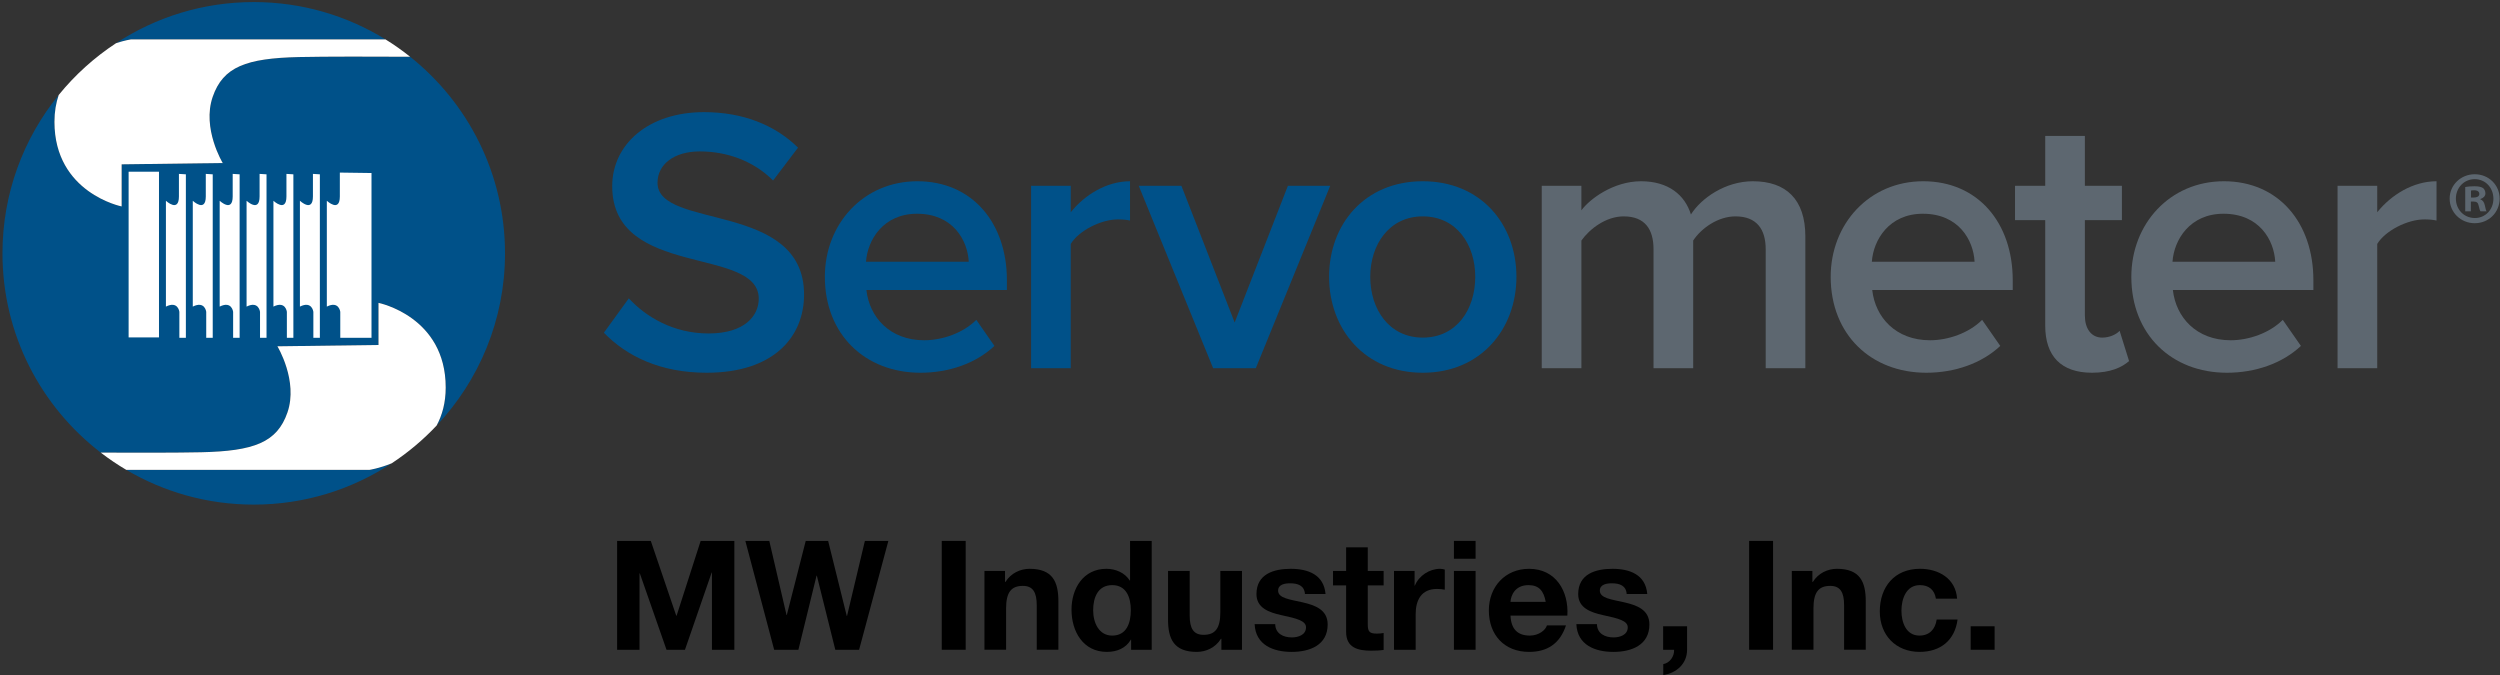 <?xml version="1.0" encoding="utf-8"?>
<!-- Generator: Adobe Illustrator 15.1.0, SVG Export Plug-In  -->
<!DOCTYPE svg PUBLIC "-//W3C//DTD SVG 1.1//EN" "http://www.w3.org/Graphics/SVG/1.1/DTD/svg11.dtd">
<svg version="1.1"
	 xmlns="http://www.w3.org/2000/svg" xmlns:xlink="http://www.w3.org/1999/xlink" xmlns:a="http://ns.adobe.com/AdobeSVGViewerExtensions/3.0/"
	 x="0px" y="0px" width="1011px" height="273px" viewBox="-1 -0.836 1011 273"
	 overflow="visible" enable-background="new -1 -0.836 1011 273" xml:space="preserve">
<rect x="-1" y="-0.836" width="1011" height="273" fill="#333333" stroke="none"/>
<defs>
</defs>
<polygon points="248.559,217.906 262.186,217.906 272.482,248.18 272.606,248.18 282.347,217.906 295.975,217.906 295.975,261.931 
	286.91,261.931 286.91,230.729 286.788,230.729 275.998,261.931 268.536,261.931 257.746,231.037 257.622,231.037 257.622,261.931 
	248.559,261.931 "/>
<polygon points="346.417,261.931 336.798,261.931 329.336,231.962 329.214,231.962 321.876,261.931 312.073,261.931 
	300.419,217.906 310.1,217.906 317.067,247.87 317.189,247.87 324.836,217.906 333.9,217.906 341.423,248.242 341.545,248.242 
	348.758,217.906 358.256,217.906 "/>
<rect x="379.842" y="217.907" width="9.681" height="44.023"/>
<g>
	<defs>
		<rect id="SVGID_1_" x="0" width="1009.854" height="272.164"/>
	</defs>
	<clipPath id="SVGID_2_">
		<use xlink:href="#SVGID_1_"  overflow="visible"/>
	</clipPath>
	<path clip-path="url(#SVGID_2_)" d="M397.109,230.053h8.324v4.438h0.185c2.219-3.577,6.043-5.302,9.741-5.302
		c9.311,0,11.654,5.241,11.654,13.135v19.605h-8.755v-18.005c0-5.238-1.542-7.829-5.611-7.829c-4.748,0-6.783,2.65-6.783,9.125
		v16.709h-8.755V230.053z"/>
	<path clip-path="url(#SVGID_2_)" d="M456.427,257.859h-0.124c-2.035,3.454-5.611,4.932-9.681,4.932
		c-9.617,0-14.304-8.261-14.304-17.077c0-8.573,4.749-16.525,14.12-16.525c3.762,0,7.46,1.605,9.433,4.747h0.124v-16.028h8.755
		v44.022h-8.323V257.859z M448.781,235.788c-5.735,0-7.708,4.931-7.708,10.174c0,4.991,2.281,10.233,7.708,10.233
		c5.795,0,7.522-5.055,7.522-10.298C456.303,240.719,454.454,235.788,448.781,235.788"/>
	<path clip-path="url(#SVGID_2_)" d="M501.255,261.931h-8.324v-4.439h-0.185c-2.219,3.575-6.043,5.3-9.743,5.3
		c-9.309,0-11.652-5.24-11.652-13.132v-19.605h8.755v18.002c0,5.241,1.543,7.832,5.611,7.832c4.748,0,6.783-2.654,6.783-9.125
		v-16.709h8.755V261.931z"/>
	<path clip-path="url(#SVGID_2_)" d="M514.698,251.572c0.062,3.822,3.269,5.363,6.722,5.363c2.527,0,5.733-0.988,5.733-4.07
		c0-2.649-3.638-3.578-9.926-4.931c-5.057-1.112-10.113-2.901-10.113-8.512c0-8.138,7.03-10.234,13.873-10.234
		c6.968,0,13.38,2.342,14.059,10.174h-8.323c-0.248-3.39-2.837-4.314-5.981-4.314c-1.973,0-4.871,0.368-4.871,2.958
		c0,3.146,4.934,3.577,9.927,4.747c5.118,1.172,10.112,3.021,10.112,8.939c0,8.389-7.275,11.099-14.552,11.099
		c-7.399,0-14.613-2.773-14.981-11.219H514.698z"/>
	<path clip-path="url(#SVGID_2_)" d="M552.127,230.053h6.414v5.855h-6.414v15.785c0,2.961,0.74,3.702,3.7,3.702
		c0.925,0,1.787-0.064,2.714-0.248v6.843c-1.48,0.248-3.392,0.308-5.119,0.308c-5.363,0-10.05-1.231-10.05-7.584v-18.806h-5.302
		v-5.855h5.302v-9.557h8.755V230.053z"/>
	<path clip-path="url(#SVGID_2_)" d="M562.736,230.053h8.323v5.919h0.123c1.603-4.01,5.919-6.782,10.173-6.782
		c0.616,0,1.357,0.124,1.911,0.308v8.14c-0.801-0.188-2.095-0.308-3.144-0.308c-6.413,0-8.632,4.623-8.632,10.233v14.367h-8.755
		V230.053z"/>
	<path clip-path="url(#SVGID_2_)" d="M595.724,225.118h-8.757v-7.212h8.757V225.118z M586.968,230.053h8.757v31.877h-8.757V230.053z
		"/>
	<path clip-path="url(#SVGID_2_)" d="M609.844,248.119c0.247,5.547,2.96,8.076,7.831,8.076c3.514,0,6.351-2.157,6.904-4.13h7.708
		c-2.467,7.52-7.708,10.726-14.921,10.726c-10.05,0-16.276-6.904-16.276-16.77c0-9.557,6.597-16.832,16.276-16.832
		c10.852,0,16.093,9.125,15.477,18.93H609.844z M624.088,242.568c-0.803-4.439-2.713-6.78-6.969-6.78
		c-5.549,0-7.151,4.314-7.275,6.78H624.088z"/>
	<path clip-path="url(#SVGID_2_)" d="M644.807,251.572c0.062,3.822,3.268,5.363,6.722,5.363c2.527,0,5.733-0.988,5.733-4.07
		c0-2.649-3.639-3.578-9.926-4.931c-5.057-1.112-10.113-2.901-10.113-8.512c0-8.138,7.03-10.234,13.873-10.234
		c6.968,0,13.381,2.342,14.058,10.174h-8.323c-0.248-3.39-2.837-4.314-5.98-4.314c-1.973,0-4.87,0.368-4.87,2.958
		c0,3.146,4.932,3.577,9.925,4.747c5.119,1.172,10.113,3.021,10.113,8.939c0,8.389-7.276,11.099-14.551,11.099
		c-7.4,0-14.614-2.773-14.983-11.219H644.807z"/>
	<path clip-path="url(#SVGID_2_)" d="M671.569,252.434h9.682v9.497c0,5.671-4.318,9.433-9.621,10.233v-4.438
		c2.589-0.433,4.502-3.082,4.378-5.795h-4.438V252.434z"/>
	<rect x="706.344" y="217.907" clip-path="url(#SVGID_2_)" width="9.682" height="44.023"/>
	<path clip-path="url(#SVGID_2_)" d="M723.609,230.053h8.325v4.438h0.184c2.222-3.577,6.043-5.302,9.741-5.302
		c9.313,0,11.654,5.241,11.654,13.135v19.605h-8.756v-18.005c0-5.238-1.541-7.829-5.611-7.829c-4.747,0-6.78,2.65-6.78,9.125v16.709
		h-8.757V230.053z"/>
	<path clip-path="url(#SVGID_2_)" d="M781.88,241.274c-0.557-3.577-2.837-5.486-6.476-5.486c-5.61,0-7.46,5.671-7.46,10.357
		c0,4.562,1.789,10.05,7.276,10.05c4.068,0,6.411-2.59,6.967-6.476h8.449c-1.113,8.449-6.968,13.071-15.356,13.071
		c-9.618,0-16.093-6.78-16.093-16.337c0-9.93,5.919-17.266,16.28-17.266c7.521,0,14.428,3.946,14.98,12.086H781.88z"/>
	<rect x="795.94" y="252.433" clip-path="url(#SVGID_2_)" width="9.681" height="9.497"/>
	<path clip-path="url(#SVGID_2_)" fill="#005189" d="M80.317,182.06c21.398-0.476,30.725-3.957,34.917-16.068
		c4.432-12.804-4.049-26.783-4.049-26.783l40.878-0.535v-17.027c0,0,27.178,5.447,27.178,34.216c0,6.195-1.437,11.263-3.684,15.408
		c17.143-18.191,27.668-42.686,27.668-69.657c0-32.199-14.995-60.879-38.363-79.496c-14.34-0.076-34.12-0.12-44.919,0.119
		c-21.398,0.475-30.725,3.957-34.917,16.068c-4.432,12.804,4.048,26.782,4.048,26.782L48.196,65.62v17.028
		c0,0-27.177-5.447-27.177-34.215c0-4.098,0.642-7.688,1.716-10.86C8.529,55.052,0,77.332,0,101.612
		c0,32.837,15.587,62.013,39.746,80.586C53.519,182.262,70.572,182.275,80.317,182.06"/>
	<path clip-path="url(#SVGID_2_)" fill="#005189" d="M50.09,189.188c15.108,8.907,32.709,14.038,51.517,14.038
		c20.609,0,39.773-6.151,55.79-16.696c-5.072,2.066-9.026,2.658-9.026,2.658H50.09z"/>
	<path clip-path="url(#SVGID_2_)" fill="#005189" d="M154.918,15.107C139.419,5.535,121.162,0,101.607,0
		C81.046,0,61.923,6.127,45.929,16.63c3.515-1.161,5.96-1.523,5.96-1.523H154.918z"/>
	<path clip-path="url(#SVGID_2_)" fill="#FFFFFF" d="M48.196,82.648V65.62l40.878-0.535c0,0-8.48-13.978-4.048-26.782
		c4.191-12.111,13.519-15.593,34.916-16.068c10.8-0.239,30.579-0.195,44.92-0.119c-3.17-2.524-6.484-4.872-9.944-7.009H51.888
		c0,0-2.445,0.362-5.96,1.523c-8.769,5.757-16.596,12.827-23.193,20.943c-1.074,3.172-1.716,6.762-1.716,10.86
		C21.019,77.201,48.196,82.648,48.196,82.648"/>
	<path clip-path="url(#SVGID_2_)" fill="#FFFFFF" d="M175.557,171.27c2.247-4.146,3.684-9.214,3.684-15.408
		c0-28.769-27.178-34.216-27.178-34.216v17.028l-40.878,0.535c0,0,8.481,13.979,4.049,26.783
		c-4.192,12.111-13.519,15.593-34.917,16.067c-9.745,0.217-26.798,0.202-40.571,0.14c3.294,2.536,6.747,4.869,10.344,6.989h98.281
		c0,0,3.955-0.593,9.026-2.658C164.037,182.16,170.126,177.033,175.557,171.27"/>
	<path clip-path="url(#SVGID_2_)" fill="#005189" d="M243.215,133.709l10.081-13.898c6.873,7.482,18.023,14.204,32.227,14.204
		c14.663,0,20.314-7.179,20.314-14.051c0-21.385-59.261-8.096-59.261-45.516c0-16.954,14.662-29.937,37.114-29.937
		c15.731,0,28.714,5.193,38.031,14.357L311.64,72.157c-8.094-8.095-18.939-11.76-29.631-11.76c-10.384,0-17.106,5.193-17.106,12.678
		c0,19.091,59.261,7.331,59.261,45.208c0,16.954-12.065,31.616-39.405,31.616C265.973,149.898,252.379,143.179,243.215,133.709"/>
	<path clip-path="url(#SVGID_2_)" fill="#005189" d="M332.572,111.104c0-21.383,15.578-38.642,37.419-38.642
		c22.146,0,36.198,16.801,36.198,40.017v3.971h-56.817c1.222,10.996,9.47,20.314,23.368,20.314c7.331,0,15.732-2.902,21.077-8.248
		l7.333,10.539c-7.485,7.025-18.329,10.844-29.937,10.844C348.914,149.899,332.572,134.474,332.572,111.104 M369.838,85.599
		c-13.593,0-20.009,10.538-20.618,19.397h41.543C390.305,96.29,384.348,85.599,369.838,85.599"/>
	<path clip-path="url(#SVGID_2_)" fill="#005189" d="M415.97,148.067V74.295h16.036v10.692c5.652-7.025,14.51-12.524,23.98-12.524
		v15.884c-1.374-0.305-2.901-0.457-4.888-0.457c-6.873,0-15.884,4.582-19.092,9.928v50.25H415.97z"/>
	<polygon clip-path="url(#SVGID_2_)" fill="#005189" points="489.591,148.067 459.5,74.295 476.76,74.295 498.296,129.586 
		519.831,74.295 536.938,74.295 506.849,148.067 	"/>
	<path clip-path="url(#SVGID_2_)" fill="#005189" d="M536.482,111.104c0-21.23,14.357-38.642,37.881-38.642
		c23.521,0,37.877,17.412,37.877,38.642c0,21.077-14.356,38.795-37.877,38.795C550.839,149.899,536.482,132.181,536.482,111.104
		 M595.591,111.104c0-12.983-7.483-24.438-21.229-24.438c-13.596,0-21.231,11.455-21.231,24.438c0,13.136,7.636,24.59,21.231,24.59
		C588.108,135.694,595.591,124.24,595.591,111.104"/>
	<path clip-path="url(#SVGID_2_)" fill="#5D6770" d="M713.047,148.067V99.956c0-7.943-3.513-13.289-12.219-13.289
		c-7.179,0-13.897,4.887-17.106,9.775v51.625h-16.035V99.956c0-7.943-3.362-13.289-12.068-13.289c-7.177,0-13.745,5.04-17.104,9.775
		v51.625h-16.037V74.295h16.037v9.928c3.207-4.429,12.829-11.76,24.132-11.76c10.995,0,17.717,5.499,20.162,13.44
		c4.123-6.567,13.897-13.44,25.046-13.44c13.443,0,21.23,7.331,21.23,22.299v53.306H713.047z"/>
	<path clip-path="url(#SVGID_2_)" fill="#5D6770" d="M739.33,111.104c0-21.383,15.579-38.642,37.419-38.642
		c22.148,0,36.199,16.801,36.199,40.017v3.971h-56.819c1.224,10.996,9.47,20.314,23.371,20.314c7.329,0,15.729-2.902,21.075-8.248
		l7.333,10.539c-7.486,7.025-18.33,10.844-29.938,10.844C755.669,149.899,739.33,134.474,739.33,111.104 M776.595,85.599
		c-13.593,0-20.008,10.538-20.62,19.397h41.546C797.063,96.29,791.106,85.599,776.595,85.599"/>
	<path clip-path="url(#SVGID_2_)" fill="#5D6770" d="M826.087,130.807V88.193h-12.217V74.295h12.217V54.134h16.038v20.161h14.968
		v13.898h-14.968v38.643c0,5.041,2.442,8.858,7.024,8.858c3.056,0,5.804-1.374,7.026-2.749l3.818,12.219
		c-2.901,2.598-7.636,4.735-14.968,4.735C832.503,149.899,826.087,143.18,826.087,130.807"/>
	<path clip-path="url(#SVGID_2_)" fill="#5D6770" d="M860.912,111.104c0-21.383,15.579-38.642,37.419-38.642
		c22.148,0,36.199,16.801,36.199,40.017v3.971H877.71c1.224,10.996,9.47,20.314,23.371,20.314c7.329,0,15.729-2.902,21.075-8.248
		l7.333,10.539c-7.486,7.025-18.328,10.844-29.938,10.844C877.251,149.899,860.912,134.474,860.912,111.104 M898.177,85.599
		c-13.593,0-20.008,10.538-20.62,19.397h41.546C918.645,96.29,912.688,85.599,898.177,85.599"/>
	<path clip-path="url(#SVGID_2_)" fill="#5D6770" d="M944.31,148.067V74.295h16.038v10.692c5.649-7.025,14.51-12.524,23.979-12.524
		v15.884c-1.375-0.305-2.904-0.457-4.888-0.457c-6.875,0-15.886,4.582-19.092,9.928v50.25H944.31z"/>
	<path clip-path="url(#SVGID_2_)" fill="#005189" d="M151.692,109.826c-0.276,12.387-10.176,13.566-15.656,13.566l-78.42,4.145
		c-5.474,0-5.752-4.571-5.752-10.345V90.95c-0.286-13.857,7.942-16.212,13.422-16.212l76.901-4.397c5.48,0,9.913,4.683,9.913,10.446
		L151.692,109.826z"/>
	<path clip-path="url(#SVGID_2_)" fill="#FFFFFF" d="M149.236,69.135v66.646h-12.628v-10.52c0,0-0.527-4.56-5.437-2.107V80.356
		c0,0,5.261,4.915,5.261-1.752v-9.649L149.236,69.135z"/>
	<path clip-path="url(#SVGID_2_)" fill="#FFFFFF" d="M128.353,69.659v66.122h-2.63v-10.52c0,0-0.525-4.563-5.436-2.107V80.356
		c0,0,5.262,4.915,5.262-1.751v-9.121L128.353,69.659z"/>
	<path clip-path="url(#SVGID_2_)" fill="#FFFFFF" d="M117.643,69.659v66.122h-2.632v-10.52c0,0-0.523-4.563-5.435-2.107V80.356
		c0,0,5.261,4.915,5.261-1.751v-9.121L117.643,69.659z"/>
	<path clip-path="url(#SVGID_2_)" fill="#FFFFFF" d="M106.782,69.659v66.122h-2.629v-10.52c0,0-0.527-4.563-5.438-2.107V80.356
		c0,0,5.262,4.915,5.262-1.751v-9.121L106.782,69.659z"/>
	<path clip-path="url(#SVGID_2_)" fill="#FFFFFF" d="M95.905,69.659v66.122h-2.628v-10.52c0,0-0.527-4.563-5.438-2.107V80.356
		c0,0,5.262,4.915,5.262-1.751v-9.121L95.905,69.659z"/>
	<path clip-path="url(#SVGID_2_)" fill="#FFFFFF" d="M85.026,69.659v66.122h-2.628v-10.52c0,0-0.527-4.563-5.437-2.107V80.356
		c0,0,5.261,4.915,5.261-1.751v-9.121L85.026,69.659z"/>
	<path clip-path="url(#SVGID_2_)" fill="#FFFFFF" d="M74.166,69.659v66.122h-2.631v-10.52c0,0-0.526-4.563-5.437-2.107V80.356
		c0,0,5.261,4.915,5.261-1.751v-9.121L74.166,69.659z"/>
	<rect x="51.013" y="68.606" clip-path="url(#SVGID_2_)" fill="#FFFFFF" width="12.28" height="67.006"/>
	<path clip-path="url(#SVGID_2_)" fill="#5D6770" d="M1009.855,79.472c0,5.579-4.38,9.959-10.079,9.959
		c-5.641,0-10.141-4.38-10.141-9.959c0-5.46,4.5-9.84,10.141-9.84C1005.475,69.631,1009.855,74.012,1009.855,79.472 M992.156,79.472
		c0,4.38,3.24,7.859,7.68,7.859c4.32,0,7.5-3.479,7.5-7.8c0-4.379-3.18-7.919-7.56-7.919S992.156,75.151,992.156,79.472
		 M998.215,84.63h-2.279v-9.839c0.899-0.18,2.159-0.301,3.778-0.301c1.861,0,2.701,0.301,3.42,0.721
		c0.54,0.42,0.96,1.199,0.96,2.159c0,1.08-0.84,1.92-2.039,2.281v0.12c0.959,0.36,1.5,1.08,1.801,2.399
		c0.3,1.5,0.479,2.101,0.72,2.46h-2.46c-0.3-0.359-0.481-1.26-0.78-2.399c-0.18-1.08-0.78-1.56-2.04-1.56h-1.08V84.63z
		 M998.276,79.052h1.08c1.26,0,2.278-0.42,2.278-1.44c0-0.9-0.658-1.5-2.099-1.5c-0.6,0-1.02,0.06-1.26,0.12V79.052z"/>
</g>
</svg>
